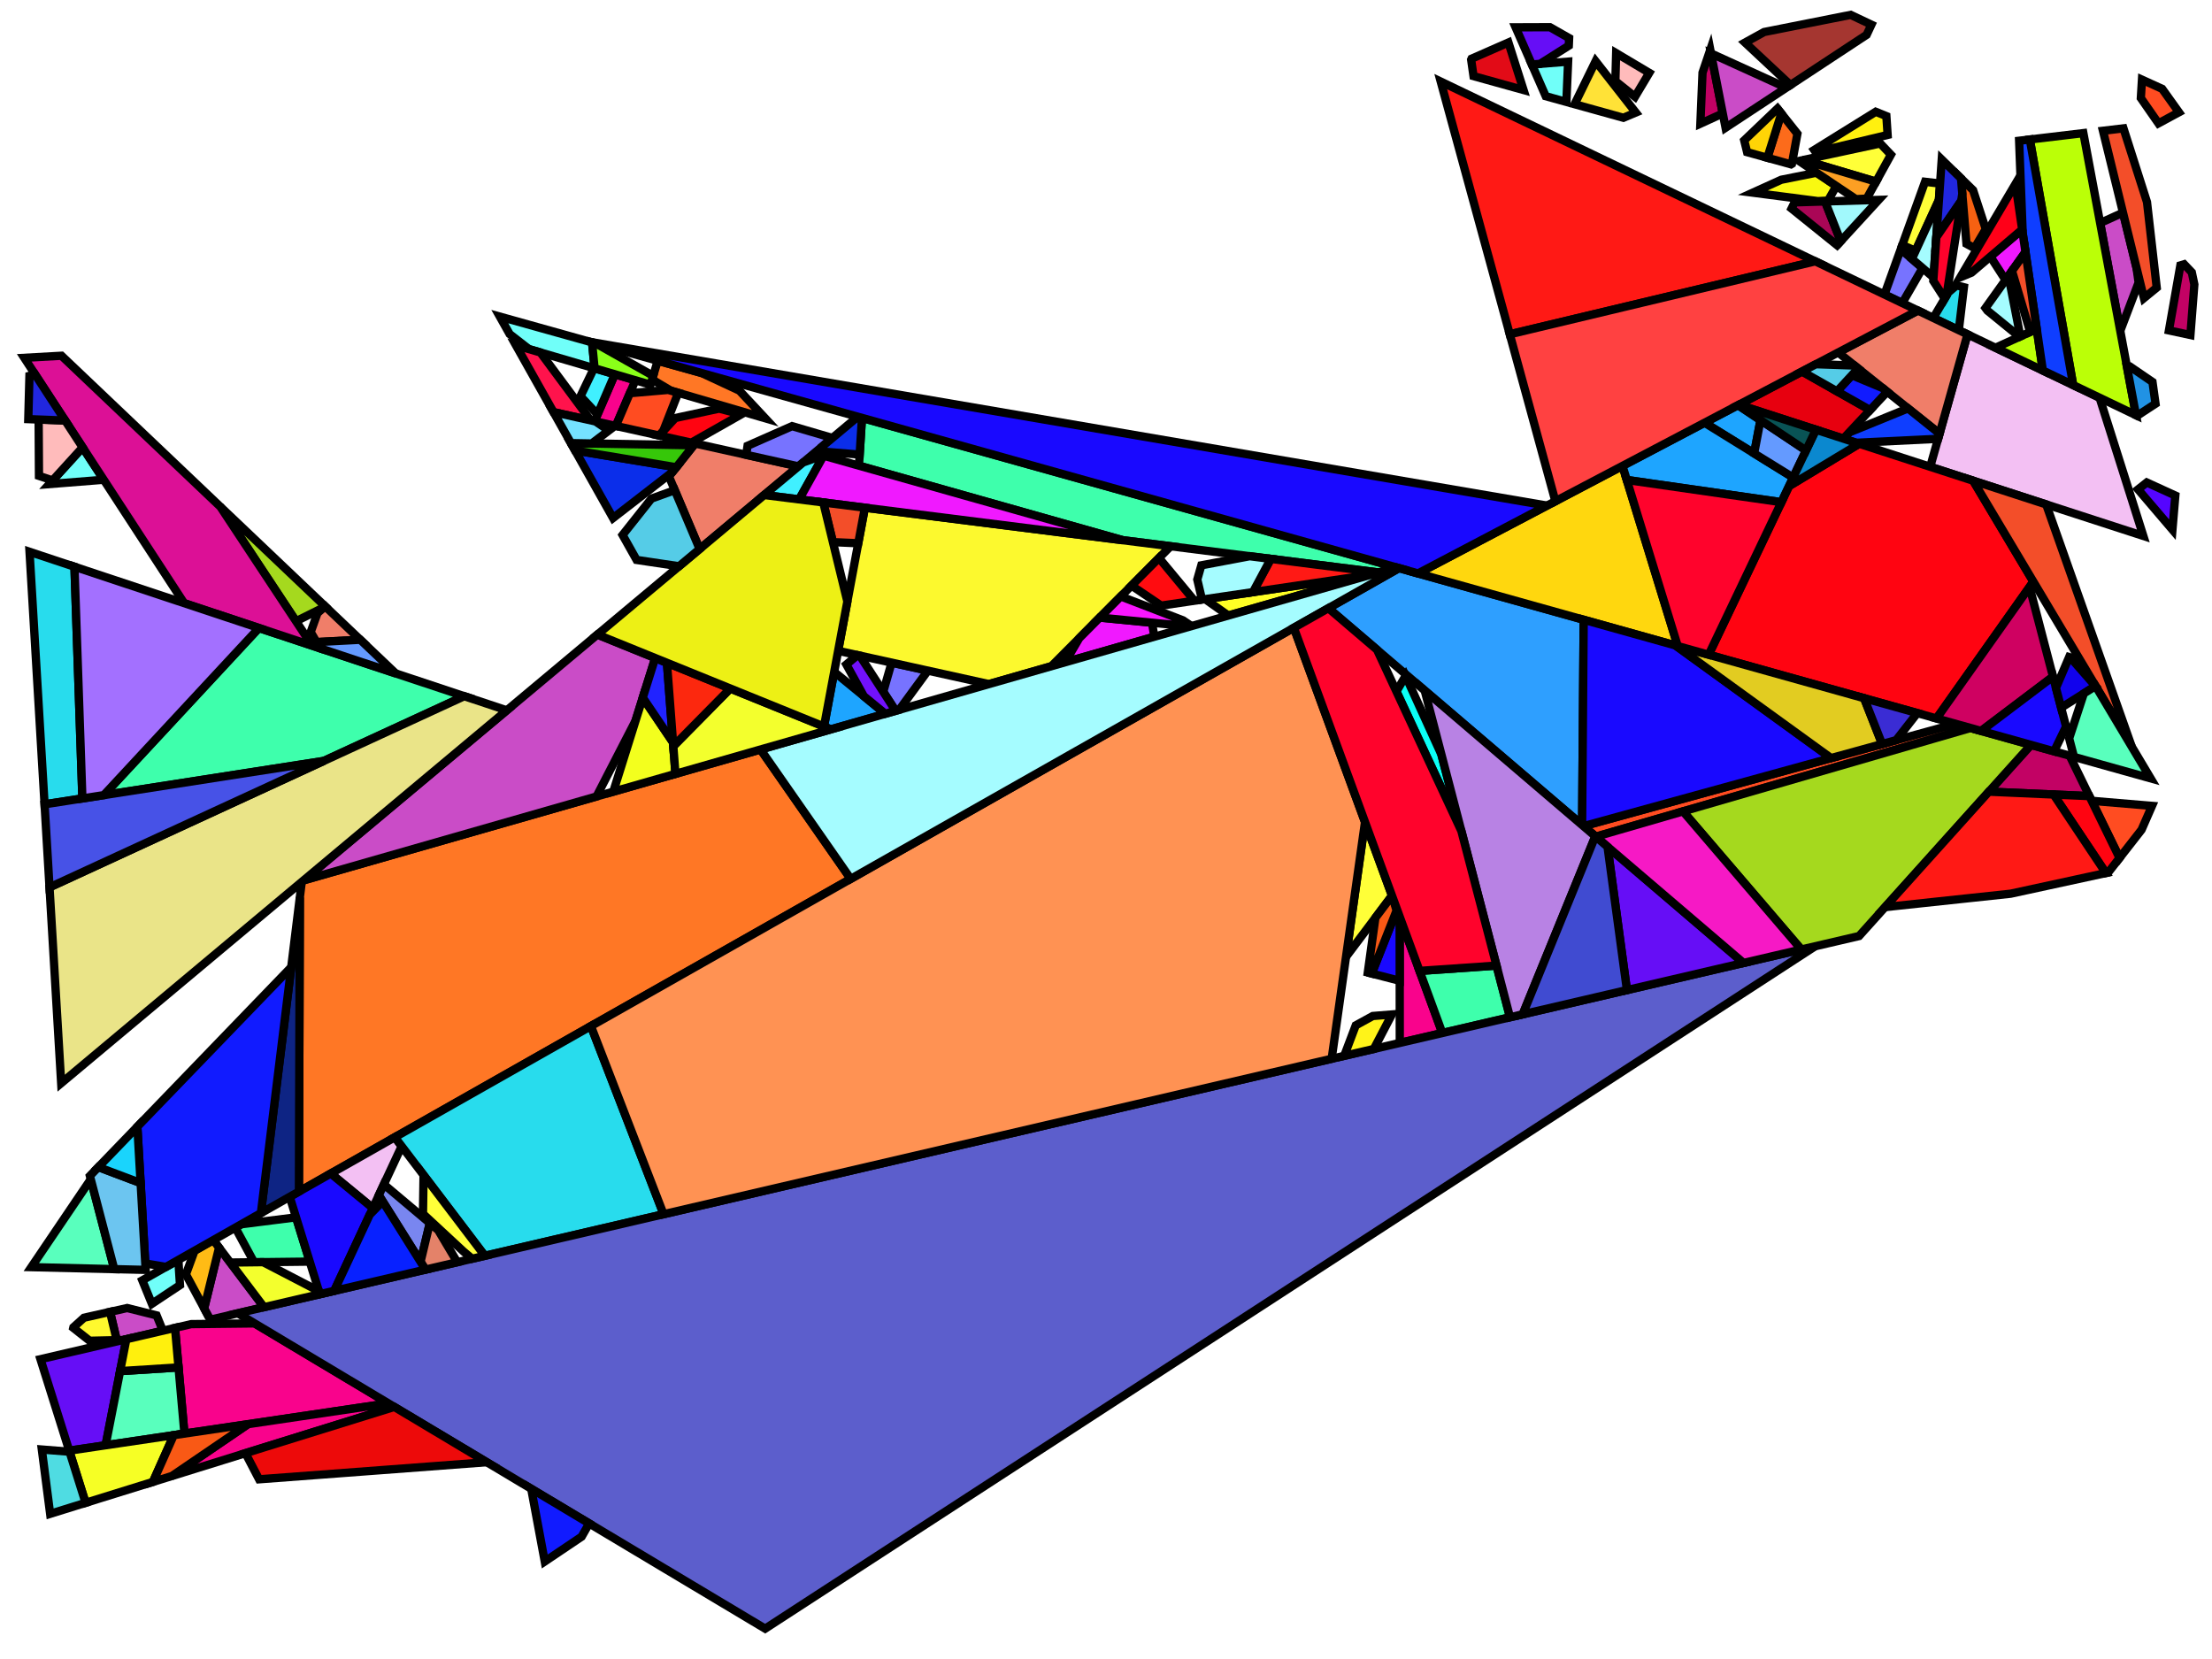 <?xml version="1.0" encoding="iso-8859-1" standalone="no"?>
<!DOCTYPE svg PUBLIC "-//W3C//DTD SVG 1.0//EN" "http://www.w3.org/TR/2001/REC-SVG-20010904/DTD/svg10.dtd">
<svg xmlns="http://www.w3.org/2000/svg" width="800" height="600">
<path style="fill:rgb(0, 0, 0);fill-opacity:0.0;fill-rule:evenodd;stroke:rgb(0, 0, 0);stroke-width:0.0;" d="M 0, 600 L 800, 600 L 800, 0 L 0, 0 z "/>
<path style="fill:rgb(255, 240, 15);fill-opacity:1.0;fill-rule:evenodd;stroke:rgb(0, 0, 0);stroke-width:3.0;" d="M 682.234, 41.986 L 682.686, 48.797 L 656.662, 55.016 L 656.123, 54.243 L 678.379, 40.428 z "/>
<path style="fill:rgb(255, 119, 37);fill-opacity:1.0;fill-rule:evenodd;stroke:rgb(0, 0, 0);stroke-width:3.0;" d="M 307.673, 317.856 L 108.109, 430.951 L 108.44, 324.552 L 109.13, 318.955 L 109.806, 318.389 L 275.067, 271.062 z "/>
<path style="fill:rgb(255, 119, 37);fill-opacity:1.0;fill-rule:evenodd;stroke:rgb(0, 0, 0);stroke-width:3.0;" d="M 253.775, 134.92 L 267.433, 141.288 L 276.751, 151.279 L 242.596, 141.279 L 235.837, 137.248 L 237.875, 130.472 z "/>
<path style="fill:rgb(243, 192, 243);fill-opacity:1.0;fill-rule:evenodd;stroke:rgb(0, 0, 0);stroke-width:3.0;" d="M 145.27, 414.547 L 134.831, 436.928 L 119.63, 424.422 L 142.799, 411.292 z "/>
<path style="fill:rgb(243, 192, 243);fill-opacity:1.0;fill-rule:evenodd;stroke:rgb(0, 0, 0);stroke-width:3.0;" d="M 759.343, 143.844 L 775.164, 193.833 L 698.085, 168.824 L 711.578, 120.924 z "/>
<path style="fill:rgb(194, 2, 100);fill-opacity:1.0;fill-rule:evenodd;stroke:rgb(0, 0, 0);stroke-width:3.0;" d="M 748.527, 273.313 L 755.653, 287.922 L 719.301, 286.322 L 734.521, 269.395 z "/>
<path style="fill:rgb(194, 2, 100);fill-opacity:1.0;fill-rule:evenodd;stroke:rgb(0, 0, 0);stroke-width:3.0;" d="M 792.696, 98.499 L 793.617, 102.879 L 792.194, 121.169 L 784.425, 119.496 L 788.563, 95.977 L 789.913, 95.571 z "/>
<path style="fill:rgb(194, 2, 100);fill-opacity:1.0;fill-rule:evenodd;stroke:rgb(0, 0, 0);stroke-width:3.0;" d="M 623.059, 41.028 L 614.963, 44.73 L 615.743, 26.277 L 618.547, 17.987 z "/>
<path style="fill:rgb(202, 76, 199);fill-opacity:1.0;fill-rule:evenodd;stroke:rgb(0, 0, 0);stroke-width:3.0;" d="M 772.729, 96.982 L 773.456, 102.189 L 766.82, 119.652 L 759.546, 80.663 L 767.812, 76.901 z "/>
<path style="fill:rgb(202, 76, 199);fill-opacity:1.0;fill-rule:evenodd;stroke:rgb(0, 0, 0);stroke-width:3.0;" d="M 95.484, 472.758 L 76.051, 477.279 L 73.836, 473.161 L 79.222, 451.231 z "/>
<path style="fill:rgb(202, 76, 199);fill-opacity:1.0;fill-rule:evenodd;stroke:rgb(0, 0, 0);stroke-width:3.0;" d="M 236.961, 237.989 L 229.843, 260.692 L 215.742, 288.052 L 109.806, 318.389 L 216.051, 229.503 z "/>
<path style="fill:rgb(202, 76, 199);fill-opacity:1.0;fill-rule:evenodd;stroke:rgb(0, 0, 0);stroke-width:3.0;" d="M 56.638, 475.724 L 58.901, 481.27 L 44.438, 484.635 L 42.224, 484.685 L 39.797, 474.456 L 46.001, 473.063 z "/>
<path style="fill:rgb(202, 76, 199);fill-opacity:1.0;fill-rule:evenodd;stroke:rgb(0, 0, 0);stroke-width:3.0;" d="M 646.049, 31.724 L 624.072, 46.199 L 618.809, 19.323 z "/>
<path style="fill:rgb(40, 220, 237);fill-opacity:1.0;fill-rule:evenodd;stroke:rgb(0, 0, 0);stroke-width:3.0;" d="M 239.992, 439.135 L 175.345, 454.177 L 142.799, 411.292 L 213.718, 371.102 z "/>
<path style="fill:rgb(40, 220, 237);fill-opacity:1.0;fill-rule:evenodd;stroke:rgb(0, 0, 0);stroke-width:3.0;" d="M 26.929, 204.965 L 29.799, 288.77 L 16.119, 290.895 L 10.682, 199.569 z "/>
<path style="fill:rgb(40, 220, 237);fill-opacity:1.0;fill-rule:evenodd;stroke:rgb(0, 0, 0);stroke-width:3.0;" d="M 710.276, 103.895 L 708.431, 119.414 L 699.205, 114.988 L 704.684, 105.709 L 707.633, 103.198 z "/>
<path style="fill:rgb(112, 255, 249);fill-opacity:1.0;fill-rule:evenodd;stroke:rgb(0, 0, 0);stroke-width:3.0;" d="M 65.094, 464.783 L 54.927, 471.532 L 51.467, 463.051 L 64.505, 455.662 z "/>
<path style="fill:rgb(112, 255, 249);fill-opacity:1.0;fill-rule:evenodd;stroke:rgb(0, 0, 0);stroke-width:3.0;" d="M 37.515, 173.512 L 17.82, 175.076 L 29.89, 161.81 z "/>
<path style="fill:rgb(112, 255, 249);fill-opacity:1.0;fill-rule:evenodd;stroke:rgb(0, 0, 0);stroke-width:3.0;" d="M 214.126, 123.829 L 215.036, 133.209 L 191.313, 126.263 L 184.325, 120.831 L 180.765, 114.498 z "/>
<path style="fill:rgb(112, 255, 249);fill-opacity:1.0;fill-rule:evenodd;stroke:rgb(0, 0, 0);stroke-width:3.0;" d="M 566.508, 36.864 L 559.033, 34.787 L 554.018, 23.322 L 567.13, 22.295 z "/>
<path style="fill:rgb(226, 11, 23);fill-opacity:1.0;fill-rule:evenodd;stroke:rgb(0, 0, 0);stroke-width:3.0;" d="M 551.015, 32.559 L 532.915, 27.529 L 532.064, 21.574 L 532.217, 21.233 L 545.544, 15.374 z "/>
<path style="fill:rgb(46, 159, 255);fill-opacity:1.0;fill-rule:evenodd;stroke:rgb(0, 0, 0);stroke-width:3.0;" d="M 572.762, 224.148 L 572.193, 298.375 L 480.423, 219.957 L 505.988, 205.469 z "/>
<path style="fill:rgb(255, 19, 76);fill-opacity:1.0;fill-rule:evenodd;stroke:rgb(0, 0, 0);stroke-width:3.0;" d="M 195.442, 127.472 L 213.643, 152.037 L 200.19, 149.057 L 186.603, 124.884 z "/>
<path style="fill:rgb(187, 255, 7);fill-opacity:1.0;fill-rule:evenodd;stroke:rgb(0, 0, 0);stroke-width:3.0;" d="M 738.823, 133.997 L 721.674, 125.769 L 736.618, 118.965 z "/>
<path style="fill:rgb(187, 255, 7);fill-opacity:1.0;fill-rule:evenodd;stroke:rgb(0, 0, 0);stroke-width:3.0;" d="M 772.513, 150.163 L 749.795, 139.262 L 734.115, 50.445 L 753.479, 48.142 z "/>
<path style="fill:rgb(240, 126, 105);fill-opacity:1.0;fill-rule:evenodd;stroke:rgb(0, 0, 0);stroke-width:3.0;" d="M 711.578, 120.924 L 701.461, 156.839 L 664.806, 127.477 L 693.637, 112.316 z "/>
<path style="fill:rgb(240, 126, 105);fill-opacity:1.0;fill-rule:evenodd;stroke:rgb(0, 0, 0);stroke-width:3.0;" d="M 130.313, 231.378 L 114.474, 232.218 L 112.367, 228.591 L 114.828, 221.717 L 117.614, 219.308 z "/>
<path style="fill:rgb(240, 126, 105);fill-opacity:1.0;fill-rule:evenodd;stroke:rgb(0, 0, 0);stroke-width:3.0;" d="M 288.757, 168.676 L 253.033, 198.563 L 241.94, 172.324 L 251.396, 160.4 z "/>
<path style="fill:rgb(119, 115, 255);fill-opacity:1.0;fill-rule:evenodd;stroke:rgb(0, 0, 0);stroke-width:3.0;" d="M 335.59, 242.547 L 325.231, 256.697 L 323.896, 257.079 L 319.436, 250.189 L 322.464, 239.65 z "/>
<path style="fill:rgb(119, 115, 255);fill-opacity:1.0;fill-rule:evenodd;stroke:rgb(0, 0, 0);stroke-width:3.0;" d="M 301.048, 158.394 L 288.757, 168.676 L 269.877, 164.494 L 270.362, 161.232 L 286.462, 154.123 z "/>
<path style="fill:rgb(119, 115, 255);fill-opacity:1.0;fill-rule:evenodd;stroke:rgb(0, 0, 0);stroke-width:3.0;" d="M 695.317, 96.94 L 687.99, 109.606 L 681.537, 106.51 L 687.427, 90.159 z "/>
<path style="fill:rgb(249, 3, 140);fill-opacity:1.0;fill-rule:evenodd;stroke:rgb(0, 0, 0);stroke-width:3.0;" d="M 229.799, 137.532 L 222.727, 154.049 L 215.04, 152.346 L 222.357, 135.353 z "/>
<path style="fill:rgb(249, 3, 140);fill-opacity:1.0;fill-rule:evenodd;stroke:rgb(0, 0, 0);stroke-width:3.0;" d="M 140.468, 507.549 L 66.703, 518.477 L 63.295, 480.248 L 69.143, 478.887 L 92.104, 478.63 z "/>
<path style="fill:rgb(249, 3, 140);fill-opacity:1.0;fill-rule:evenodd;stroke:rgb(0, 0, 0);stroke-width:3.0;" d="M 142.613, 508.831 L 62.182, 533.815 L 89.703, 515.07 L 140.468, 507.549 z "/>
<path style="fill:rgb(249, 3, 140);fill-opacity:1.0;fill-rule:evenodd;stroke:rgb(0, 0, 0);stroke-width:3.0;" d="M 506.747, 332.976 L 521.633, 373.605 L 506.25, 377.184 L 506.206, 332.668 z "/>
<path style="fill:rgb(170, 6, 86);fill-opacity:1.0;fill-rule:evenodd;stroke:rgb(0, 0, 0);stroke-width:3.0;" d="M 665.727, 87.242 L 664.411, 88.676 L 647.943, 75.421 L 649.042, 73.186 L 660.054, 72.86 z "/>
<path style="fill:rgb(161, 249, 252);fill-opacity:1.0;fill-rule:evenodd;stroke:rgb(0, 0, 0);stroke-width:3.0;" d="M 665.727, 87.242 L 660.054, 72.86 L 679.448, 72.286 z "/>
<path style="fill:rgb(249, 249, 17);fill-opacity:1.0;fill-rule:evenodd;stroke:rgb(0, 0, 0);stroke-width:3.0;" d="M 664.143, 67.278 L 661.133, 72.548 L 657.464, 72.737 L 633.929, 69.68 L 644.23, 65.008 L 656.966, 62.461 z "/>
<path style="fill:rgb(255, 215, 14);fill-opacity:1.0;fill-rule:evenodd;stroke:rgb(0, 0, 0);stroke-width:3.0;" d="M 606.779, 233.663 L 512.844, 207.387 L 586.792, 168.501 z "/>
<path style="fill:rgb(255, 76, 33);fill-opacity:1.0;fill-rule:evenodd;stroke:rgb(0, 0, 0);stroke-width:3.0;" d="M 245.287, 142.067 L 239.845, 155.93 L 238.385, 157.518 L 222.727, 154.049 L 227.797, 142.207 L 241.68, 141.011 z "/>
<path style="fill:rgb(255, 76, 33);fill-opacity:1.0;fill-rule:evenodd;stroke:rgb(0, 0, 0);stroke-width:3.0;" d="M 781.977, 32.13 L 788.04, 40.607 L 780.63, 44.615 L 774.267, 35.466 L 774.671, 28.812 z "/>
<path style="fill:rgb(255, 76, 33);fill-opacity:1.0;fill-rule:evenodd;stroke:rgb(0, 0, 0);stroke-width:3.0;" d="M 778.309, 291.451 L 774.528, 300.087 L 766.565, 310.291 L 756.485, 289.628 z "/>
<path style="fill:rgb(255, 76, 33);fill-opacity:1.0;fill-rule:evenodd;stroke:rgb(0, 0, 0);stroke-width:3.0;" d="M 712.683, 263.287 L 577.135, 302.598 L 572.68, 298.791 L 707.29, 261.778 z "/>
<path style="fill:rgb(255, 255, 56);fill-opacity:1.0;fill-rule:evenodd;stroke:rgb(0, 0, 0);stroke-width:3.0;" d="M 683.881, 55.958 L 678.506, 65.705 L 652.164, 57.873 L 680.012, 51.892 z "/>
<path style="fill:rgb(255, 255, 56);fill-opacity:1.0;fill-rule:evenodd;stroke:rgb(0, 0, 0);stroke-width:3.0;" d="M 701.653, 66.386 L 701.24, 72.318 L 692.809, 90.715 L 687.98, 88.625 L 696.223, 65.743 z "/>
<path style="fill:rgb(255, 255, 56);fill-opacity:1.0;fill-rule:evenodd;stroke:rgb(0, 0, 0);stroke-width:3.0;" d="M 503.437, 323.942 L 486.81, 346.033 L 493.676, 297.3 z "/>
<path style="fill:rgb(62, 255, 172);fill-opacity:1.0;fill-rule:evenodd;stroke:rgb(0, 0, 0);stroke-width:3.0;" d="M 112.024, 456.277 L 91.884, 456.512 L 85.108, 443.986 L 87.243, 442.776 L 107.068, 440.258 z "/>
<path style="fill:rgb(62, 255, 172);fill-opacity:1.0;fill-rule:evenodd;stroke:rgb(0, 0, 0);stroke-width:3.0;" d="M 167.905, 251.789 L 117.098, 275.204 L 37.527, 287.569 L 93.653, 227.127 z "/>
<path style="fill:rgb(62, 255, 172);fill-opacity:1.0;fill-rule:evenodd;stroke:rgb(0, 0, 0);stroke-width:3.0;" d="M 546.116, 367.909 L 521.633, 373.605 L 513.402, 351.139 L 541.236, 349.218 z "/>
<path style="fill:rgb(62, 255, 172);fill-opacity:1.0;fill-rule:evenodd;stroke:rgb(0, 0, 0);stroke-width:3.0;" d="M 505.04, 205.204 L 498.612, 207.045 L 406.057, 195.375 L 310.659, 168.423 L 311.743, 151.135 z "/>
<path style="fill:rgb(255, 255, 37);fill-opacity:1.0;fill-rule:evenodd;stroke:rgb(0, 0, 0);stroke-width:3.0;" d="M 444.233, 222.618 L 435.864, 216.688 L 495.678, 207.885 z "/>
<path style="fill:rgb(92, 94, 204);fill-opacity:1.0;fill-rule:evenodd;stroke:rgb(0, 0, 0);stroke-width:3.0;" d="M 276.732, 589.027 L 85.982, 474.969 L 656.492, 342.227 z "/>
<path style="fill:rgb(165, 217, 30);fill-opacity:1.0;fill-rule:evenodd;stroke:rgb(0, 0, 0);stroke-width:3.0;" d="M 734.521, 269.395 L 672.352, 338.537 L 651.464, 343.397 L 608.694, 293.446 L 712.683, 263.287 z "/>
<path style="fill:rgb(165, 217, 30);fill-opacity:1.0;fill-rule:evenodd;stroke:rgb(0, 0, 0);stroke-width:3.0;" d="M 117.614, 219.308 L 117.285, 219.593 L 107.06, 224.666 L 79.697, 183.268 z "/>
<path style="fill:rgb(15, 62, 255);fill-opacity:1.0;fill-rule:evenodd;stroke:rgb(0, 0, 0);stroke-width:3.0;" d="M 701.461, 156.839 L 700.935, 158.705 L 671.329, 160.143 L 666.681, 158.636 L 668.771, 156.401 L 690.061, 147.707 z "/>
<path style="fill:rgb(15, 62, 255);fill-opacity:1.0;fill-rule:evenodd;stroke:rgb(0, 0, 0);stroke-width:3.0;" d="M 749.795, 139.262 L 738.823, 133.997 L 731.537, 84.32 L 730.244, 50.906 L 734.115, 50.445 z "/>
<path style="fill:rgb(234, 228, 136);fill-opacity:1.0;fill-rule:evenodd;stroke:rgb(0, 0, 0);stroke-width:3.0;" d="M 183.301, 256.903 L 22.124, 391.745 L 17.907, 320.915 L 167.905, 251.789 z "/>
<path style="fill:rgb(255, 243, 25);fill-opacity:1.0;fill-rule:evenodd;stroke:rgb(0, 0, 0);stroke-width:3.0;" d="M 496.873, 379.366 L 486.15, 381.861 L 490.325, 370.835 L 496.489, 367.451 L 503.387, 366.898 z "/>
<path style="fill:rgb(64, 240, 255);fill-opacity:1.0;fill-rule:evenodd;stroke:rgb(0, 0, 0);stroke-width:3.0;" d="M 297.85, 164.804 L 289.03, 180.619 L 276.387, 179.025 L 290.44, 167.268 L 297.522, 164.711 z "/>
<path style="fill:rgb(64, 240, 255);fill-opacity:1.0;fill-rule:evenodd;stroke:rgb(0, 0, 0);stroke-width:3.0;" d="M 222.357, 135.353 L 216.097, 149.891 L 209.937, 143.317 L 214.826, 133.148 z "/>
<path style="fill:rgb(71, 82, 231);fill-opacity:1.0;fill-rule:evenodd;stroke:rgb(0, 0, 0);stroke-width:3.0;" d="M 17.907, 320.915 L 16.119, 290.895 L 117.098, 275.204 z "/>
<path style="fill:rgb(240, 25, 255);fill-opacity:1.0;fill-rule:evenodd;stroke:rgb(0, 0, 0);stroke-width:3.0;" d="M 732.54, 91.157 L 725.321, 101.267 L 719.848, 92.793 L 731.344, 83.002 z "/>
<path style="fill:rgb(252, 249, 46);fill-opacity:1.0;fill-rule:evenodd;stroke:rgb(0, 0, 0);stroke-width:3.0;" d="M 423.372, 197.558 L 380.259, 240.938 L 357.642, 247.415 L 303.126, 235.381 L 312.801, 183.616 z "/>
<path style="fill:rgb(255, 4, 17);fill-opacity:1.0;fill-rule:evenodd;stroke:rgb(0, 0, 0);stroke-width:3.0;" d="M 755.653, 287.922 L 766.565, 310.291 L 762.448, 315.566 L 761.63, 315.743 L 742.703, 287.352 z "/>
<path style="fill:rgb(255, 4, 17);fill-opacity:1.0;fill-rule:evenodd;stroke:rgb(0, 0, 0);stroke-width:3.0;" d="M 713.635, 173.87 L 735.388, 210.353 L 700.374, 259.844 L 617.965, 236.792 L 647.036, 175.803 L 672.403, 160.492 z "/>
<path style="fill:rgb(255, 4, 17);fill-opacity:1.0;fill-rule:evenodd;stroke:rgb(0, 0, 0);stroke-width:3.0;" d="M 268.096, 149.853 L 250.028, 160.097 L 238.385, 157.518 L 244.207, 151.186 L 260.076, 147.788 z "/>
<path style="fill:rgb(207, 1, 97);fill-opacity:1.0;fill-rule:evenodd;stroke:rgb(0, 0, 0);stroke-width:3.0;" d="M 742.497, 244.716 L 716.51, 264.357 L 700.374, 259.844 L 734.016, 212.291 z "/>
<path style="fill:rgb(255, 146, 83);fill-opacity:1.0;fill-rule:evenodd;stroke:rgb(0, 0, 0);stroke-width:3.0;" d="M 493.676, 297.3 L 481.613, 382.917 L 239.992, 439.135 L 213.718, 371.102 L 467.933, 227.036 z "/>
<path style="fill:rgb(240, 25, 255);fill-opacity:1.0;fill-rule:evenodd;stroke:rgb(0, 0, 0);stroke-width:3.0;" d="M 406.057, 195.375 L 289.03, 180.619 L 297.85, 164.804 z "/>
<path style="fill:rgb(240, 25, 255);fill-opacity:1.0;fill-rule:evenodd;stroke:rgb(0, 0, 0);stroke-width:3.0;" d="M 416.642, 225.216 L 417.486, 230.277 L 385.23, 239.515 L 390.32, 230.815 L 397.735, 223.354 z "/>
<path style="fill:rgb(11, 46, 234);fill-opacity:1.0;fill-rule:evenodd;stroke:rgb(0, 0, 0);stroke-width:3.0;" d="M 244.582, 168.993 L 243.228, 170.7 L 221.716, 187.356 L 207.985, 162.926 z "/>
<path style="fill:rgb(11, 46, 234);fill-opacity:1.0;fill-rule:evenodd;stroke:rgb(0, 0, 0);stroke-width:3.0;" d="M 311.743, 151.135 L 310.911, 164.402 L 297.384, 163.312 L 297.276, 161.549 L 310.23, 150.712 z "/>
<path style="fill:rgb(30, 165, 255);fill-opacity:1.0;fill-rule:evenodd;stroke:rgb(0, 0, 0);stroke-width:3.0;" d="M 636.699, 151.943 L 634.412, 163.986 L 616.473, 152.893 L 628.571, 146.531 z "/>
<path style="fill:rgb(30, 165, 255);fill-opacity:1.0;fill-rule:evenodd;stroke:rgb(0, 0, 0);stroke-width:3.0;" d="M 648.513, 172.706 L 644.263, 181.622 L 588.351, 173.585 L 586.792, 168.501 L 616.473, 152.893 z "/>
<path style="fill:rgb(30, 165, 255);fill-opacity:1.0;fill-rule:evenodd;stroke:rgb(0, 0, 0);stroke-width:3.0;" d="M 320.178, 258.144 L 300.507, 263.777 L 298.008, 262.763 L 301.7, 243.008 z "/>
<path style="fill:rgb(255, 187, 21);fill-opacity:1.0;fill-rule:evenodd;stroke:rgb(0, 0, 0);stroke-width:3.0;" d="M 79.222, 451.231 L 73.836, 473.161 L 67.239, 460.894 L 70.37, 452.338 L 77.154, 448.494 z "/>
<path style="fill:rgb(102, 14, 246);fill-opacity:1.0;fill-rule:evenodd;stroke:rgb(0, 0, 0);stroke-width:3.0;" d="M 38.191, 522.701 L 25.032, 524.651 L 14.636, 491.569 L 45.696, 484.342 z "/>
<path style="fill:rgb(102, 14, 246);fill-opacity:1.0;fill-rule:evenodd;stroke:rgb(0, 0, 0);stroke-width:3.0;" d="M 630.57, 348.259 L 588.402, 358.07 L 581.384, 306.229 z "/>
<path style="fill:rgb(102, 14, 246);fill-opacity:1.0;fill-rule:evenodd;stroke:rgb(0, 0, 0);stroke-width:3.0;" d="M 567.493, 13.774 L 567.376, 16.521 L 556.978, 23.09 L 554.018, 23.322 L 548.14, 9.883 L 560.564, 9.838 z "/>
<path style="fill:rgb(249, 22, 255);fill-opacity:1.0;fill-rule:evenodd;stroke:rgb(0, 0, 0);stroke-width:3.0;" d="M 427.822, 224.337 L 430.923, 226.429 L 430.423, 226.573 L 397.735, 223.354 L 405.333, 215.709 z "/>
<path style="fill:rgb(243, 78, 41);fill-opacity:1.0;fill-rule:evenodd;stroke:rgb(0, 0, 0);stroke-width:3.0;" d="M 740.03, 182.433 L 770.983, 270.053 L 713.635, 173.87 z "/>
<path style="fill:rgb(243, 78, 41);fill-opacity:1.0;fill-rule:evenodd;stroke:rgb(0, 0, 0);stroke-width:3.0;" d="M 736.618, 118.965 L 734.223, 120.056 L 727.669, 97.979 L 732.54, 91.157 z "/>
<path style="fill:rgb(243, 78, 41);fill-opacity:1.0;fill-rule:evenodd;stroke:rgb(0, 0, 0);stroke-width:3.0;" d="M 312.801, 183.616 L 310.397, 196.479 L 301.232, 196.064 L 297.741, 181.718 z "/>
<path style="fill:rgb(243, 78, 41);fill-opacity:1.0;fill-rule:evenodd;stroke:rgb(0, 0, 0);stroke-width:3.0;" d="M 776.491, 73.086 L 780.01, 104.028 L 775.382, 107.818 L 760.564, 47.3 L 767.983, 46.418 z "/>
<path style="fill:rgb(231, 0, 15);fill-opacity:1.0;fill-rule:evenodd;stroke:rgb(0, 0, 0);stroke-width:3.0;" d="M 676.348, 148.299 L 666.681, 158.636 L 628.877, 146.37 L 651.726, 134.355 z "/>
<path style="fill:rgb(220, 16, 150);fill-opacity:1.0;fill-rule:evenodd;stroke:rgb(0, 0, 0);stroke-width:3.0;" d="M 79.697, 183.268 L 112.916, 233.525 L 66.592, 218.139 L 8.781, 129.412 L 22.241, 128.657 z "/>
<path style="fill:rgb(25, 9, 255);fill-opacity:1.0;fill-rule:evenodd;stroke:rgb(0, 0, 0);stroke-width:3.0;" d="M 747.222, 262.778 L 742.891, 271.736 L 716.51, 264.357 L 742.497, 244.716 z "/>
<path style="fill:rgb(25, 9, 255);fill-opacity:1.0;fill-rule:evenodd;stroke:rgb(0, 0, 0);stroke-width:3.0;" d="M 605.953, 233.432 L 662.23, 274.168 L 572.68, 298.791 L 572.193, 298.375 L 572.762, 224.148 z "/>
<path style="fill:rgb(25, 9, 255);fill-opacity:1.0;fill-rule:evenodd;stroke:rgb(0, 0, 0);stroke-width:3.0;" d="M 506.205, 331.496 L 506.228, 354.714 L 496.11, 352.097 L 505.253, 328.898 z "/>
<path style="fill:rgb(25, 9, 255);fill-opacity:1.0;fill-rule:evenodd;stroke:rgb(0, 0, 0);stroke-width:3.0;" d="M 134.831, 436.928 L 120.873, 466.851 L 115.67, 468.061 L 104.773, 432.842 L 119.63, 424.422 z "/>
<path style="fill:rgb(25, 9, 255);fill-opacity:1.0;fill-rule:evenodd;stroke:rgb(0, 0, 0);stroke-width:3.0;" d="M 559.492, 182.857 L 512.844, 207.387 L 213.632, 123.691 z "/>
<path style="fill:rgb(243, 255, 30);fill-opacity:1.0;fill-rule:evenodd;stroke:rgb(0, 0, 0);stroke-width:3.0;" d="M 243.411, 268.512 L 244.28, 279.879 L 221.81, 286.314 L 232.471, 252.312 z "/>
<path style="fill:rgb(33, 35, 255);fill-opacity:1.0;fill-rule:evenodd;stroke:rgb(0, 0, 0);stroke-width:3.0;" d="M 241.21, 239.713 L 243.411, 268.512 L 232.471, 252.312 L 236.961, 237.989 z "/>
<path style="fill:rgb(255, 25, 21);fill-opacity:1.0;fill-rule:evenodd;stroke:rgb(0, 0, 0);stroke-width:3.0;" d="M 656.534, 94.512 L 546.029, 120.897 L 521.057, 29.505 z "/>
<path style="fill:rgb(255, 25, 21);fill-opacity:1.0;fill-rule:evenodd;stroke:rgb(0, 0, 0);stroke-width:3.0;" d="M 742.703, 287.352 L 761.63, 315.743 L 727.163, 323.223 L 681.761, 328.073 L 719.301, 286.322 z "/>
<path style="fill:rgb(255, 25, 21);fill-opacity:1.0;fill-rule:evenodd;stroke:rgb(0, 0, 0);stroke-width:3.0;" d="M 498.612, 207.045 L 495.678, 207.885 L 453.15, 214.144 L 459.596, 202.126 z "/>
<path style="fill:rgb(138, 255, 25);fill-opacity:1.0;fill-rule:evenodd;stroke:rgb(0, 0, 0);stroke-width:3.0;" d="M 215.471, 124.206 L 236.234, 135.926 L 235.269, 139.134 L 215.036, 133.209 L 214.126, 123.829 z "/>
<path style="fill:rgb(11, 255, 246);fill-opacity:1.0;fill-rule:evenodd;stroke:rgb(0, 0, 0);stroke-width:3.0;" d="M 521.309, 272.894 L 528.523, 300.524 L 505.032, 250.063 L 508.354, 244.446 z "/>
<path style="fill:rgb(100, 154, 255);fill-opacity:1.0;fill-rule:evenodd;stroke:rgb(0, 0, 0);stroke-width:3.0;" d="M 653.179, 162.916 L 648.513, 172.706 L 634.412, 163.986 L 636.699, 151.943 z "/>
<path style="fill:rgb(100, 154, 255);fill-opacity:1.0;fill-rule:evenodd;stroke:rgb(0, 0, 0);stroke-width:3.0;" d="M 142.772, 243.221 L 142.535, 243.362 L 115.788, 234.479 L 114.474, 232.218 L 130.313, 231.378 z "/>
<path style="fill:rgb(17, 2, 237);fill-opacity:1.0;fill-rule:evenodd;stroke:rgb(0, 0, 0);stroke-width:3.0;" d="M 748.737, 237.742 L 757.843, 248.153 L 745.439, 255.962 L 743.568, 248.808 L 748.331, 237.629 z "/>
<path style="fill:rgb(33, 146, 228);fill-opacity:1.0;fill-rule:evenodd;stroke:rgb(0, 0, 0);stroke-width:3.0;" d="M 778.476, 138.133 L 779.576, 146.008 L 772.926, 150.362 L 772.513, 150.163 L 769.234, 132.591 L 770.299, 132.547 z "/>
<path style="fill:rgb(226, 204, 33);fill-opacity:1.0;fill-rule:evenodd;stroke:rgb(0, 0, 0);stroke-width:3.0;" d="M 674.173, 252.515 L 680.687, 269.093 L 662.23, 274.168 L 605.953, 233.432 z "/>
<path style="fill:rgb(165, 252, 255);fill-opacity:1.0;fill-rule:evenodd;stroke:rgb(0, 0, 0);stroke-width:3.0;" d="M 459.596, 202.126 L 453.15, 214.144 L 434.722, 216.856 L 433.017, 209.603 L 434.479, 204.459 L 451.972, 201.164 z "/>
<path style="fill:rgb(165, 252, 255);fill-opacity:1.0;fill-rule:evenodd;stroke:rgb(0, 0, 0);stroke-width:3.0;" d="M 505.988, 205.469 L 307.673, 317.856 L 275.067, 271.062 L 505.04, 205.204 z "/>
<path style="fill:rgb(165, 252, 255);fill-opacity:1.0;fill-rule:evenodd;stroke:rgb(0, 0, 0);stroke-width:3.0;" d="M 730.685, 121.666 L 730.381, 121.805 L 718.773, 112.34 L 718.084, 111.402 L 726.391, 99.769 z "/>
<path style="fill:rgb(165, 252, 255);fill-opacity:1.0;fill-rule:evenodd;stroke:rgb(0, 0, 0);stroke-width:3.0;" d="M 699.288, 100.352 L 691.471, 93.635 L 701.24, 72.318 z "/>
<path style="fill:rgb(252, 159, 35);fill-opacity:1.0;fill-rule:evenodd;stroke:rgb(0, 0, 0);stroke-width:3.0;" d="M 678.506, 65.705 L 675.128, 71.83 L 671.223, 72.03 L 650.624, 58.204 L 652.164, 57.873 z "/>
<path style="fill:rgb(14, 36, 132);fill-opacity:1.0;fill-rule:evenodd;stroke:rgb(0, 0, 0);stroke-width:3.0;" d="M 108.109, 430.951 L 94.357, 438.745 L 108.44, 324.552 z "/>
<path style="fill:rgb(243, 255, 45);fill-opacity:1.0;fill-rule:evenodd;stroke:rgb(0, 0, 0);stroke-width:3.0;" d="M 115.325, 466.945 L 115.67, 468.061 L 95.484, 472.758 L 83.287, 456.612 L 95.147, 456.474 z "/>
<path style="fill:rgb(243, 255, 45);fill-opacity:1.0;fill-rule:evenodd;stroke:rgb(0, 0, 0);stroke-width:3.0;" d="M 300.507, 263.777 L 244.28, 279.879 L 243.516, 269.886 L 264.113, 249.007 z "/>
<path style="fill:rgb(252, 40, 14);fill-opacity:1.0;fill-rule:evenodd;stroke:rgb(0, 0, 0);stroke-width:3.0;" d="M 264.113, 249.007 L 243.516, 269.886 L 241.21, 239.713 z "/>
<path style="fill:rgb(89, 255, 189);fill-opacity:1.0;fill-rule:evenodd;stroke:rgb(0, 0, 0);stroke-width:3.0;" d="M 777.81, 281.504 L 750.092, 273.751 L 748.338, 267.044 L 753.654, 250.79 L 757.903, 248.115 z "/>
<path style="fill:rgb(89, 255, 189);fill-opacity:1.0;fill-rule:evenodd;stroke:rgb(0, 0, 0);stroke-width:3.0;" d="M 66.703, 518.477 L 38.191, 522.701 L 43.438, 495.883 L 64.569, 494.546 z "/>
<path style="fill:rgb(89, 255, 189);fill-opacity:1.0;fill-rule:evenodd;stroke:rgb(0, 0, 0);stroke-width:3.0;" d="M 41.328, 459.003 L 11.324, 458.281 L 32.825, 426.496 z "/>
<path style="fill:rgb(246, 255, 37);fill-opacity:1.0;fill-rule:evenodd;stroke:rgb(0, 0, 0);stroke-width:3.0;" d="M 55.311, 535.95 L 30.96, 543.514 L 25.032, 524.651 L 62.849, 519.048 z "/>
<path style="fill:rgb(85, 5, 255);fill-opacity:1.0;fill-rule:evenodd;stroke:rgb(0, 0, 0);stroke-width:3.0;" d="M 786.736, 179.213 L 785.694, 191.57 L 773.255, 176.992 L 776.413, 174.495 z "/>
<path style="fill:rgb(237, 240, 21);fill-opacity:1.0;fill-rule:evenodd;stroke:rgb(0, 0, 0);stroke-width:3.0;" d="M 297.741, 181.718 L 306.46, 217.544 L 298.008, 262.763 L 216.051, 229.503 L 276.387, 179.025 z "/>
<path style="fill:rgb(79, 220, 226);fill-opacity:1.0;fill-rule:evenodd;stroke:rgb(0, 0, 0);stroke-width:3.0;" d="M 25.153, 525.036 L 30.96, 543.514 L 18.138, 547.497 L 15.127, 524.238 z "/>
<path style="fill:rgb(17, 27, 255);fill-opacity:1.0;fill-rule:evenodd;stroke:rgb(0, 0, 0);stroke-width:3.0;" d="M 680.871, 140.345 L 682.538, 141.681 L 676.348, 148.299 L 664.376, 141.519 L 669.747, 135.711 z "/>
<path style="fill:rgb(17, 27, 255);fill-opacity:1.0;fill-rule:evenodd;stroke:rgb(0, 0, 0);stroke-width:3.0;" d="M 213.083, 550.968 L 210.354, 555.76 L 197.018, 564.736 L 192.127, 538.437 z "/>
<path style="fill:rgb(17, 27, 255);fill-opacity:1.0;fill-rule:evenodd;stroke:rgb(0, 0, 0);stroke-width:3.0;" d="M 94.357, 438.745 L 60.032, 458.197 L 52.546, 456.948 L 49.677, 407.475 L 105.327, 349.788 z "/>
<path style="fill:rgb(255, 65, 65);fill-opacity:1.0;fill-rule:evenodd;stroke:rgb(0, 0, 0);stroke-width:3.0;" d="M 693.637, 112.316 L 562.524, 181.263 L 546.029, 120.897 L 656.534, 94.512 z "/>
<path style="fill:rgb(255, 187, 187);fill-opacity:1.0;fill-rule:evenodd;stroke:rgb(0, 0, 0);stroke-width:3.0;" d="M 23.558, 152.092 L 29.89, 161.81 L 19.024, 173.753 L 14.098, 172.111 L 13.974, 151.725 z "/>
<path style="fill:rgb(255, 187, 187);fill-opacity:1.0;fill-rule:evenodd;stroke:rgb(0, 0, 0);stroke-width:3.0;" d="M 596.481, 26.346 L 591.312, 34.993 L 584.217, 29.325 L 584.504, 19.22 z "/>
<path style="fill:rgb(246, 97, 18);fill-opacity:1.0;fill-rule:evenodd;stroke:rgb(0, 0, 0);stroke-width:3.0;" d="M 713.598, 68.795 L 718.182, 82.849 L 714.102, 89.758 L 711.208, 88.175 L 709.224, 64.516 z "/>
<path style="fill:rgb(255, 0, 24);fill-opacity:1.0;fill-rule:evenodd;stroke:rgb(0, 0, 0);stroke-width:3.0;" d="M 731.344, 83.002 L 713.014, 98.614 L 708.982, 100.274 L 728.925, 66.511 z "/>
<path style="fill:rgb(246, 25, 197);fill-opacity:1.0;fill-rule:evenodd;stroke:rgb(0, 0, 0);stroke-width:3.0;" d="M 651.464, 343.397 L 630.57, 348.259 L 577.135, 302.598 L 608.694, 293.446 z "/>
<path style="fill:rgb(255, 226, 55);fill-opacity:1.0;fill-rule:evenodd;stroke:rgb(0, 0, 0);stroke-width:3.0;" d="M 591.609, 40.701 L 587.119, 42.592 L 569.469, 37.687 L 577.076, 22.14 z "/>
<path style="fill:rgb(184, 130, 228);fill-opacity:1.0;fill-rule:evenodd;stroke:rgb(0, 0, 0);stroke-width:3.0;" d="M 576.966, 302.454 L 550.708, 366.84 L 546.116, 367.909 L 515.259, 249.725 z "/>
<path style="fill:rgb(54, 199, 9);fill-opacity:1.0;fill-rule:evenodd;stroke:rgb(0, 0, 0);stroke-width:3.0;" d="M 250.891, 161.037 L 244.582, 168.993 L 207.985, 162.926 L 206.489, 160.264 z "/>
<path style="fill:rgb(255, 255, 57);fill-opacity:1.0;fill-rule:evenodd;stroke:rgb(0, 0, 0);stroke-width:3.0;" d="M 175.345, 454.177 L 170.755, 455.245 L 167.64, 452.621 L 152.976, 439.015 L 153.184, 424.975 z "/>
<path style="fill:rgb(165, 54, 48);fill-opacity:1.0;fill-rule:evenodd;stroke:rgb(0, 0, 0);stroke-width:3.0;" d="M 676.817, 8.923 L 675.097, 12.594 L 647.541, 30.742 L 631.111, 15.391 L 638.031, 11.58 L 669.319, 5.375 z "/>
<path style="fill:rgb(255, 240, 13);fill-opacity:1.0;fill-rule:evenodd;stroke:rgb(0, 0, 0);stroke-width:3.0;" d="M 64.569, 494.546 L 43.438, 495.883 L 45.696, 484.342 L 63.295, 480.248 z "/>
<path style="fill:rgb(249, 89, 21);fill-opacity:1.0;fill-rule:evenodd;stroke:rgb(0, 0, 0);stroke-width:3.0;" d="M 62.182, 533.815 L 55.311, 535.95 L 62.849, 519.048 L 89.703, 515.07 z "/>
<path style="fill:rgb(249, 89, 21);fill-opacity:1.0;fill-rule:evenodd;stroke:rgb(0, 0, 0);stroke-width:3.0;" d="M 503.714, 324.696 L 505.092, 329.307 L 496.11, 352.097 L 494.682, 351.728 L 497.424, 331.932 L 503.437, 323.942 z "/>
<path style="fill:rgb(108, 197, 240);fill-opacity:1.0;fill-rule:evenodd;stroke:rgb(0, 0, 0);stroke-width:3.0;" d="M 50.859, 427.863 L 52.681, 459.276 L 41.328, 459.003 L 32.505, 425.275 L 35.573, 422.095 z "/>
<path style="fill:rgb(26, 212, 252);fill-opacity:1.0;fill-rule:evenodd;stroke:rgb(0, 0, 0);stroke-width:3.0;" d="M 50.859, 427.863 L 35.573, 422.095 L 49.677, 407.475 z "/>
<path style="fill:rgb(11, 136, 207);fill-opacity:1.0;fill-rule:evenodd;stroke:rgb(0, 0, 0);stroke-width:3.0;" d="M 672.403, 160.492 L 647.036, 175.803 L 656.754, 155.415 z "/>
<path style="fill:rgb(121, 134, 240);fill-opacity:1.0;fill-rule:evenodd;stroke:rgb(0, 0, 0);stroke-width:3.0;" d="M 155.446, 442.349 L 152.099, 456.334 L 137.008, 432.26 L 138.83, 428.353 z "/>
<path style="fill:rgb(252, 107, 27);fill-opacity:1.0;fill-rule:evenodd;stroke:rgb(0, 0, 0);stroke-width:3.0;" d="M 650.056, 48.367 L 648.07, 59.242 L 647.749, 59.441 L 639.193, 57.064 L 644.235, 41.039 z "/>
<path style="fill:rgb(255, 212, 6);fill-opacity:1.0;fill-rule:evenodd;stroke:rgb(0, 0, 0);stroke-width:3.0;" d="M 644.235, 41.039 L 639.193, 57.064 L 631.861, 55.026 L 630.816, 50.763 L 642.836, 39.277 z "/>
<path style="fill:rgb(237, 10, 10);fill-opacity:1.0;fill-rule:evenodd;stroke:rgb(0, 0, 0);stroke-width:3.0;" d="M 176.05, 528.824 L 93.704, 535.008 L 88.772, 525.556 L 142.613, 508.831 z "/>
<path style="fill:rgb(33, 39, 223);fill-opacity:1.0;fill-rule:evenodd;stroke:rgb(0, 0, 0);stroke-width:3.0;" d="M 709.224, 64.516 L 709.692, 70.094 L 709.293, 72.67 L 700.301, 85.798 L 702.258, 57.699 z "/>
<path style="fill:rgb(33, 39, 223);fill-opacity:1.0;fill-rule:evenodd;stroke:rgb(0, 0, 0);stroke-width:3.0;" d="M 23.558, 152.092 L 10.229, 151.582 L 10.649, 135.909 L 12.65, 135.349 z "/>
<path style="fill:rgb(255, 249, 46);fill-opacity:1.0;fill-rule:evenodd;stroke:rgb(0, 0, 0);stroke-width:3.0;" d="M 42.224, 484.685 L 32.427, 484.908 L 26.508, 480.24 L 26.556, 480.031 L 30.388, 476.57 L 39.797, 474.456 z "/>
<path style="fill:rgb(163, 112, 255);fill-opacity:1.0;fill-rule:evenodd;stroke:rgb(0, 0, 0);stroke-width:3.0;" d="M 93.653, 227.127 L 37.527, 287.569 L 29.799, 288.77 L 26.929, 204.965 z "/>
<path style="fill:rgb(228, 130, 105);fill-opacity:1.0;fill-rule:evenodd;stroke:rgb(0, 0, 0);stroke-width:3.0;" d="M 158.48, 444.905 L 165.38, 456.495 L 153.878, 459.171 L 152.099, 456.334 L 155.446, 442.349 z "/>
<path style="fill:rgb(255, 12, 16);fill-opacity:1.0;fill-rule:evenodd;stroke:rgb(0, 0, 0);stroke-width:3.0;" d="M 431.984, 217.259 L 419.956, 219.029 L 409.228, 211.79 L 419.16, 201.796 z "/>
<path style="fill:rgb(85, 204, 231);fill-opacity:1.0;fill-rule:evenodd;stroke:rgb(0, 0, 0);stroke-width:3.0;" d="M 253.033, 198.563 L 245.583, 204.797 L 230.231, 202.504 L 225.16, 193.483 L 235.587, 180.336 L 244.034, 177.277 z "/>
<path style="fill:rgb(85, 204, 231);fill-opacity:1.0;fill-rule:evenodd;stroke:rgb(0, 0, 0);stroke-width:3.0;" d="M 670.702, 132.2 L 672.019, 133.255 L 664.376, 141.519 L 651.726, 134.355 L 656.734, 131.722 z "/>
<path style="fill:rgb(58, 44, 212);fill-opacity:1.0;fill-rule:evenodd;stroke:rgb(0, 0, 0);stroke-width:3.0;" d="M 693.418, 257.898 L 685.769, 267.696 L 680.687, 269.093 L 674.173, 252.515 z "/>
<path style="fill:rgb(9, 83, 85);fill-opacity:1.0;fill-rule:evenodd;stroke:rgb(0, 0, 0);stroke-width:3.0;" d="M 656.754, 155.415 L 653.179, 162.916 L 628.571, 146.531 L 628.877, 146.37 z "/>
<path style="fill:rgb(255, 3, 44);fill-opacity:1.0;fill-rule:evenodd;stroke:rgb(0, 0, 0);stroke-width:3.0;" d="M 644.263, 181.622 L 617.965, 236.792 L 606.779, 233.663 L 588.351, 173.585 z "/>
<path style="fill:rgb(255, 3, 44);fill-opacity:1.0;fill-rule:evenodd;stroke:rgb(0, 0, 0);stroke-width:3.0;" d="M 704.008, 106.854 L 703.328, 108.005 L 699.203, 101.571 L 700.301, 85.798 L 709.293, 72.67 z "/>
<path style="fill:rgb(255, 3, 44);fill-opacity:1.0;fill-rule:evenodd;stroke:rgb(0, 0, 0);stroke-width:3.0;" d="M 498.015, 234.989 L 528.523, 300.524 L 541.236, 349.218 L 513.402, 351.139 L 467.933, 227.036 L 480.423, 219.957 z "/>
<path style="fill:rgb(8, 33, 255);fill-opacity:1.0;fill-rule:evenodd;stroke:rgb(0, 0, 0);stroke-width:3.0;" d="M 153.878, 459.171 L 120.873, 466.851 L 133.73, 439.286 L 138.41, 434.497 z "/>
<path style="fill:rgb(117, 226, 255);fill-opacity:1.0;fill-rule:evenodd;stroke:rgb(0, 0, 0);stroke-width:3.0;" d="M 215.362, 152.418 L 220.195, 155.702 L 214.016, 160.395 L 206.489, 160.264 L 200.19, 149.057 z "/>
<path style="fill:rgb(114, 17, 252);fill-opacity:1.0;fill-rule:evenodd;stroke:rgb(0, 0, 0);stroke-width:3.0;" d="M 310.972, 237.113 L 323.896, 257.079 L 320.178, 258.144 L 312.417, 251.786 L 306.104, 240.322 L 310.147, 236.931 z "/>
<path style="fill:rgb(64, 75, 209);fill-opacity:1.0;fill-rule:evenodd;stroke:rgb(0, 0, 0);stroke-width:3.0;" d="M 581.384, 306.229 L 588.402, 358.07 L 550.708, 366.84 L 576.966, 302.454 z "/>
</svg>
